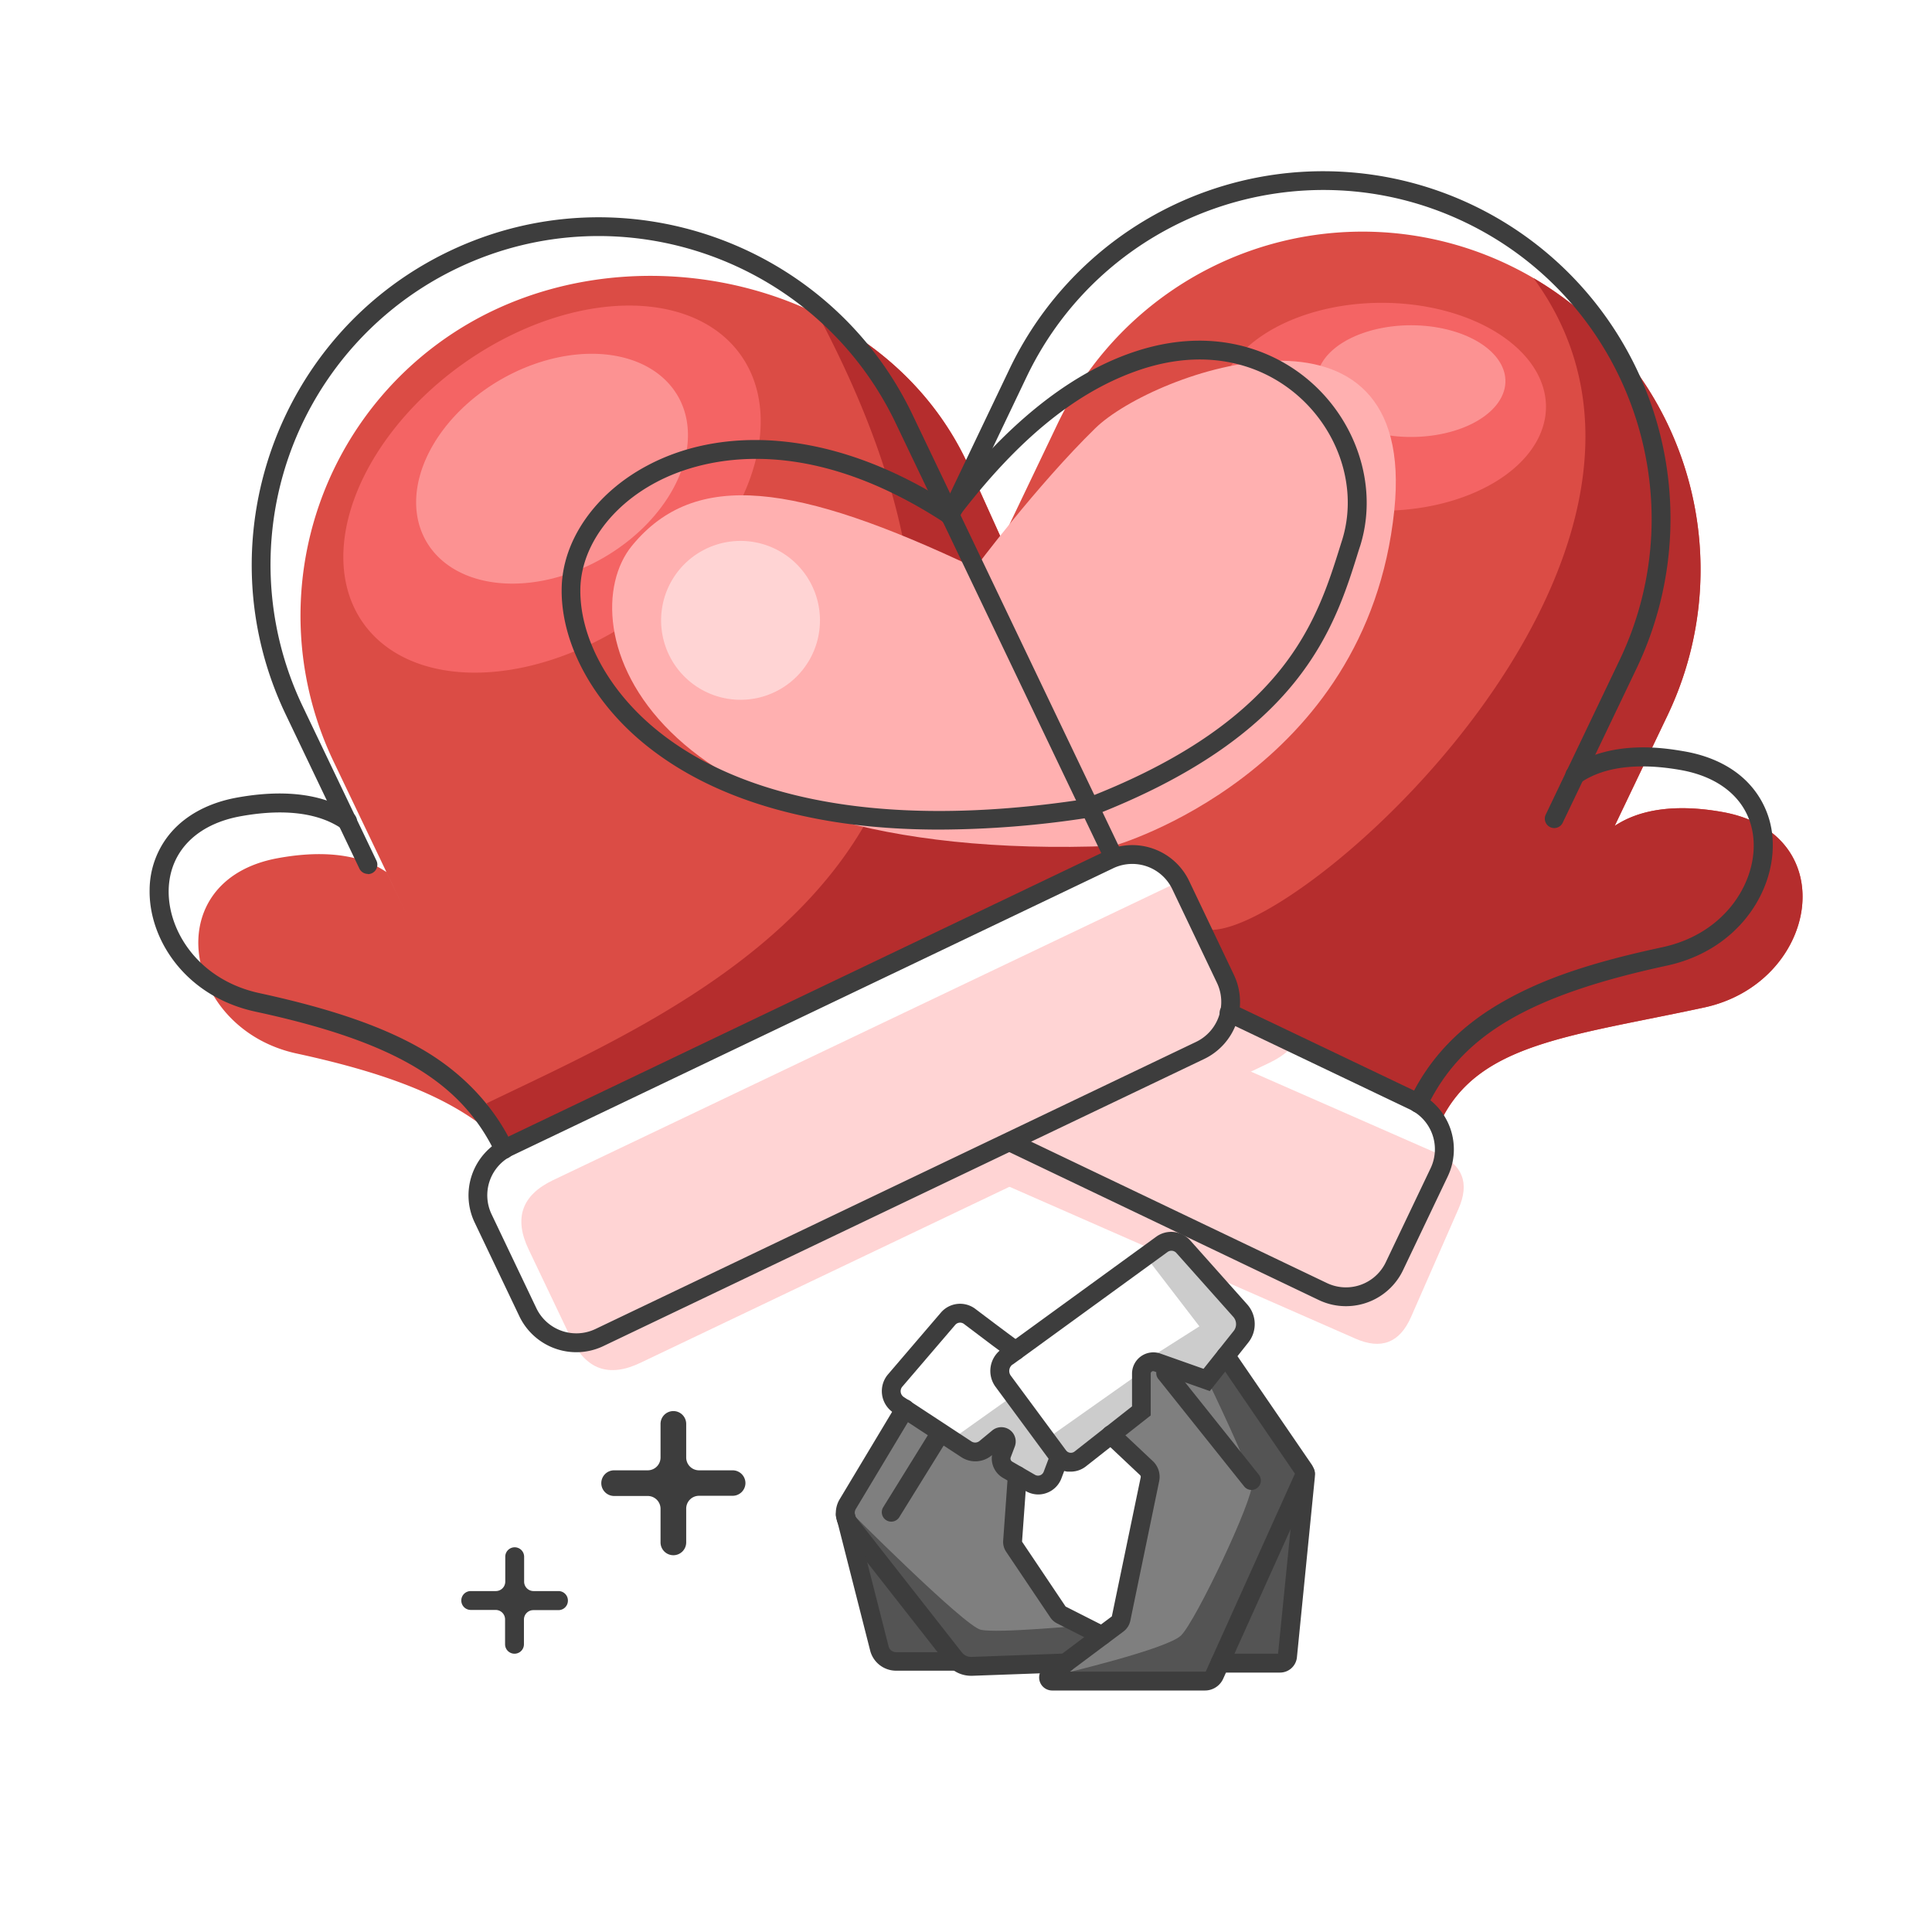 <?xml version="1.0" standalone="no"?><!DOCTYPE svg PUBLIC "-//W3C//DTD SVG 1.1//EN" "http://www.w3.org/Graphics/SVG/1.1/DTD/svg11.dtd"><svg t="1750338390499" class="icon" viewBox="0 0 1024 1024" version="1.1" xmlns="http://www.w3.org/2000/svg" p-id="60049" xmlns:xlink="http://www.w3.org/1999/xlink" width="200" height="200"><path d="M646.6 880.5l34-2.6 10-83.5-44 86.1zM468.8 878.1h36.4l-50-60.3 13.6 60.3z" fill="#545454" p-id="60050"></path><path d="M649.7 718.7l-9.6 11.4-32.9-6.9-0.7 24.7-17.6 12.5 20.6 23.6-15.3 74-8.7 7.8-20.8-10.2-27.5-36.6 2.6-40.5-9.5-6 2.1-10.7-17.4 7.6-35.4-22.6-31.6 55.9 63.3 80.5 57-1.8-10.7 9.6h81.1l52.6-103.9-41.6-68.4z" fill="#7F7F7F" p-id="60051"></path><path d="M543.593 515.557m20.419 8.963l197.6 86.74q20.419 8.963 11.456 29.383l-25.21 57.43q-8.963 20.419-29.383 11.456l-197.6-86.74q-20.419-8.963-11.456-29.383l25.21-57.43q8.963-20.419 29.383-11.456Z" fill="#FFD4D4" p-id="60052"></path><path d="M623.8 656.1l-15.5 11.2 27.4 35.7-23.3 14.8 30.1 16 19.5-37.1-38.2-40.6zM554.8 762.6l-19-22-30.1 21.4 14.2 7.1 14.2-4.9-1.2 12 22.4 8.9 7.2-13.5-5.6-6.5 11 9.9 38.6-27.1-2.8-19.8-48.9 34.5z" fill="#CCCCCC" p-id="60053"></path><path d="M268.315 637.341m24.821-11.839l333.596-159.117q24.821-11.839 36.66 12.982l22.524 47.223q11.839 24.821-12.982 36.66l-333.596 159.117q-24.821 11.839-36.66-12.982l-22.524-47.223q-11.839-24.821 12.982-36.66Z" fill="#FFD4D4" p-id="60054"></path><path d="M913 430.4c-35.7-6.4-51.9 4-57.3 7.4l-11 23.2 39.1-81.8a179.1 179.1 0 0 0-84.4-238.9 179.1 179.1 0 0 0-238.9 84.4l-29.4 61.5-19-42.1c-42.6-89.1-161.6-122-250.9-79.4a179.1 179.1 0 0 0-84.4 238.9l39.1 81.8-11.1-23.2c-5.3-3.5-21.5-13.9-57.3-7.4-64.6 11.6-50.6 90.6 9.8 103.6 53.1 11.5 88.9 26.1 111.8 50.3 3.7 3.9 2.7 1.6 1.2-0.6l320-153.4 10.6-0.7 17.5 5.6 38.3 75.6 106.8 59.3c19.9-41.6 68.8-45.2 139.7-60.5 60.4-13 74.4-92 9.8-103.6z" fill="#DB4C45" p-id="60055"></path><path d="M531.1 286.3l-19-42.1c-16.7-34.9-45-61.2-78.7-77.7C580.9 444.3 371.3 530 257.9 584.8l11.2 23.9 321.3-154-59.3-168.4zM913 430.4c-35.7-6.4-51.9 4-57.3 7.4l-11 23.2 39.1-81.8a179.1 179.1 0 0 0-71-231.8C921.2 295.2 677 508.2 636.7 492l-1.1 1.5 21.1 41.7 106.8 59.3c19.9-41.6 68.8-45.2 139.7-60.5 60.4-13 74.4-92 9.8-103.6z" fill="#B52D2D" p-id="60056"></path><path d="M192.566 330.317a81.4 122.7 54.6 1 0 200.032-142.156 81.4 122.7 54.6 1 0-200.032 142.156Z" fill="#F46464" p-id="60057"></path><path d="M225.915 286.921a54.5 77 60 1 0 133.368-77 54.5 77 60 1 0-133.368 77Z" fill="#FC9292" p-id="60058"></path><path d="M645.4 215.6a87 55.1 0 1 0 174 0 87 55.1 0 1 0-174 0Z" fill="#F46464" p-id="60059"></path><path d="M697.9 202a50 29.6 0 1 0 100 0 50 29.6 0 1 0-100 0Z" fill="#FC9292" p-id="60060"></path><path d="M516.9 301C422 256 368.5 248.4 335 289.2s2.9 169.3 255.4 159.1c0 0 134.1-38.2 148.6-177.8 12.8-123-127.4-73.9-158.5-43.5s-63.6 74-63.6 74z" fill="#FFB0B0" p-id="60061"></path><path d="M649.7 718.7l-8.1 16.1s20.9 43.3 22 51.3-30 73.5-37.7 80.8-64.4 20.6-64.4 20.6l77.2 3.5L692 777.2z" fill="#545454" p-id="60062"></path><path d="M582.3 866.1l-8.3-4.6s-45.4 4.3-54.2 2.3-70.3-63.7-70.3-63.7v6.9l61.8 76.3h51z" fill="#545454" p-id="60063"></path><path d="M195 463.2a5 5 0 0 1-4.5-2.8l-39.1-81.8c-43.8-91.6-4.8-201.8 86.8-245.5s201.8-4.8 245.5 86.8l111.2 232.6a5 5 0 0 1-9 4.3L474.7 224.2c-41.4-86.6-145.6-123.5-232.2-82.1a174.1 174.1 0 0 0-82.1 232.2l39.1 81.8a5 5 0 0 1-4.5 7.2z" fill="#3D3D3D" p-id="60064"></path><path d="M305.5 716.7a33.5 33.5 0 0 1-30.2-19L251.6 648a33.4 33.4 0 0 1 15.8-44.6l318.3-152.2a33.4 33.4 0 0 1 44.6 15.8l23.7 49.7a33.5 33.5 0 0 1-15.8 44.6l-2.2-4.5 2.2 4.5-318.3 152.1a33.3 33.3 0 0 1-14.4 3.3z m294.6-258.8a23.4 23.4 0 0 0-10.1 2.3L271.6 612.4a23.4 23.4 0 0 0-11 31.3l23.7 49.7a23.5 23.5 0 0 0 31.3 11L634 552.2a23.5 23.5 0 0 0 11-31.3l-23.7-49.7a23.5 23.5 0 0 0-21.2-13.3z" fill="#3D3D3D" p-id="60065"></path><path d="M267.1 614.1a5 5 0 0 1-4.5-2.8c-18.3-38.2-53.9-59.3-127.2-75.1-37.4-8.1-56.6-38.6-56.1-64.6a47 47 0 0 1 11.8-30.9c8.1-9.1 20.1-15.4 34.7-18 37.8-6.8 55.2 4.5 60.9 8.2a5 5 0 1 1-5.4 8.4c-4.9-3.2-19.7-12.8-53.6-6.7-23.6 4.2-37.9 18.9-38.3 39.2-0.4 21.9 16.1 47.7 48.2 54.6 37.8 8.2 65.1 17.6 85.9 29.6s38 29.5 48.2 51a5 5 0 0 1-4.5 7.2zM497.8 439.7c-25.7 0-49.4-2.3-71.1-7-36.2-7.7-66.1-21.7-88.8-41.5-25.6-22.4-40.7-52.1-40.2-79.4 0.4-25.5 17.9-50.5 45.5-65.1 20.5-10.9 45.1-15.3 71.1-12.8 30 2.9 61 14.6 92 34.9a5 5 0 0 1-5.5 8.4c-78.2-51.2-133.1-32.2-153-21.6-24.4 12.9-39.8 34.6-40.2 56.5-0.4 24.4 13.4 51.2 36.8 71.7 21.4 18.7 49.7 31.9 84.3 39.3 41.2 8.8 90.4 9 146.1 0.5a5 5 0 1 1 1.5 9.9 523.9 523.9 0 0 1-78.5 6.2z" fill="#3D3D3D" p-id="60066"></path><path d="M823.8 438.9a5 5 0 0 1-4.5-7.2l39.1-81.8c41.4-86.6 4.6-190.8-82.1-232.2s-190.8-4.6-232.2 82.1l-36 75.4a5 5 0 1 1-9-4.3l36-75.4a184.1 184.1 0 1 1 332.3 158.8L828.3 436a5 5 0 0 1-4.5 2.9zM713.3 692.3a33.3 33.3 0 0 1-14.4-3.3l-166.1-79.4a5 5 0 0 1 4.3-9L703.2 680a23.4 23.4 0 0 0 31.3-11l23.7-49.7a23.4 23.4 0 0 0-11-31.3l-97.6-46.6a5 5 0 1 1 4.3-9l97.6 46.6a33.4 33.4 0 0 1 15.8 44.6l-23.7 49.7a33.5 33.5 0 0 1-30.2 19z" fill="#3D3D3D" p-id="60067"></path><path d="M751.7 589.8a5 5 0 0 1-4.5-7.2c10.2-21.4 26-38.1 48.2-51s48.1-21.5 85.9-29.6c32.2-7 48.6-32.8 48.2-54.6-0.4-20.3-14.7-34.9-38.3-39.2-33.9-6.1-48.8 3.5-53.6 6.7a5 5 0 1 1-5.4-8.4c23-15 51.5-9.8 60.9-8.2 14.6 2.6 26.6 8.8 34.7 18a47 47 0 0 1 11.8 30.9c0.5 26-18.7 56.5-56.1 64.6-73.2 15.8-108.9 36.9-127.2 75.1a5 5 0 0 1-4.6 2.9zM575.6 433.5a5 5 0 0 1-1.8-9.7c47.9-18.3 82-40.7 104.3-68.2 19-23.5 26.2-46.8 32.6-67.3l0.7-2.2c10.1-32.7-6.5-69.9-38.6-86.7-14.6-7.6-38.8-14.2-71.2-2.5s-62.2 36.5-92.1 75.2a5 5 0 1 1-7.9-6.1c31.1-40.2 63.6-66.6 96.6-78.5 35.8-12.9 62.8-5.4 79.2 3.1 36.4 18.9 55.1 61.3 43.6 98.5l-0.7 2.1c-12.9 41.7-30.6 98.9-142.9 141.9a5 5 0 0 1-1.8 0.4zM678.3 886.5h-31.7a5 5 0 0 1 0-10h30.8l9.5-94.6-41.3-60.4a5 5 0 0 1 8.3-5.6l41.3 60.3a10.2 10.2 0 0 1 1.7 6.7l-9.5 95.5a9 9 0 0 1-9.1 8.1z" fill="#3D3D3D" p-id="60068"></path><path d="M638.7 896h-81.1a6.9 6.9 0 0 1-4.1-12.4l35.8-26.9 15.3-73.7a1.3 1.3 0 0 0-0.4-1.2l-18.8-17.7a5 5 0 1 1 6.9-7.3l18.8 17.7a11.4 11.4 0 0 1 3.3 10.5l-15.3 74a9.6 9.6 0 0 1-3.6 5.7L567 886h71.7a0.5 0.5 0 0 0 0.5-0.3l48.3-107.2a5 5 0 0 1 9.1 4.1l-48.3 107.2a10.6 10.6 0 0 1-9.6 6.2z" fill="#3D3D3D" p-id="60069"></path><path d="M567.6 780h-1.8a13.1 13.1 0 0 1-8.9-5.3l-29.2-39.6a14.2 14.2 0 0 1 3.1-20l82-59.6a13.5 13.5 0 0 1 18 1.9l30.2 33.9a15.7 15.7 0 0 1 0.6 20.3l-20.4 25.7-29.6-10.5a1.3 1.3 0 0 0-1.7 1.2v22.2l-34.2 26.9a13.1 13.1 0 0 1-8.1 2.9z m-30.9-56.8a4.2 4.2 0 0 0-0.9 6l29.2 39.5a3.2 3.2 0 0 0 4.6 0.6l30.4-23.9V728a11.3 11.3 0 0 1 15-10.6l22.9 8.1 16-20.1a5.8 5.8 0 0 0-0.2-7.4l-30.2-33.9a3.5 3.5 0 0 0-4.7-0.5l-82 59.6z" fill="#3D3D3D" p-id="60070"></path><path d="M550.3 792.1a13.2 13.2 0 0 1-6.6-1.8l-12.1-7a11.9 11.9 0 0 1-5.8-12.1l-0.2 0.2a13.5 13.5 0 0 1-16.1 0.9l-35.9-23.5a13.7 13.7 0 0 1-2.9-20.4l28-32.7a13.4 13.4 0 0 1 18.2-2c15.2 11.5 22.1 16.6 23.6 17.6a5 5 0 0 1 0.8 8.6c-3 2.2-5.5 0.4-8.5-1.8l-6.4-4.7-15.5-11.7a3.4 3.4 0 0 0-4.6 0.5l-28 32.7a3.7 3.7 0 0 0 0.8 5.6l35.8 23.5a3.6 3.6 0 0 0 4.2-0.2l6.9-5.7a7.6 7.6 0 0 1 11.9 8.5l-2.2 5.8a1.9 1.9 0 0 0 0.8 2.3l12.1 7a3.2 3.2 0 0 0 4.6-1.7l3.5-9.3a5 5 0 1 1 9.4 3.5l-3.5 9.3a13.2 13.2 0 0 1-12.4 8.6z m-14.9-80.4z m0 0z m1-0.6l-1 0.6z" fill="#3D3D3D" p-id="60071"></path><path d="M514.6 888.2a16.2 16.2 0 0 1-12.7-6.2L446 810.7a14.2 14.2 0 0 1-1-16l30.3-50.5a5 5 0 1 1 8.6 5.1l-30.3 50.5a4.2 4.2 0 0 0 0.3 4.7l55.9 71.3a6.2 6.2 0 0 0 5.1 2.4l49.7-1.8a5 5 0 1 1 0.4 10l-49.7 1.8z" fill="#3D3D3D" p-id="60072"></path><path d="M584.2 871.9a5 5 0 0 1-2.3-0.5l-21.7-11a9.3 9.3 0 0 1-3.5-3.1l-23.4-34.8a9.4 9.4 0 0 1-1.6-5.9l2.5-34.9a5 5 0 0 1 10 0.7l-2.5 34.7 23.1 34.4 21.5 10.9a5 5 0 0 1-2.3 9.5zM507 885.5h-32.1a14.2 14.2 0 0 1-13.6-10.3l-18.1-71.1a5 5 0 0 1 9.7-2.5l18.1 71.1a4.1 4.1 0 0 0 4 3h32a5 5 0 0 1 0 10zM296 843.3h-13.2a5 5 0 0 1-5-5v-13.2a5 5 0 0 0-5-5 5 5 0 0 0-5 5v13.2a5 5 0 0 1-5 5h-13.3a5 5 0 0 0-5 5 5 5 0 0 0 5 5h13.2a5 5 0 0 1 5 5v13.2a5 5 0 0 0 5 5 5 5 0 0 0 5-5v-13.1a5 5 0 0 1 5-5H296a5 5 0 0 0 5-5 5 5 0 0 0-5-5.1zM388.3 779.3h-17.8a6.8 6.8 0 0 1-6.8-6.8v-17.8a6.8 6.8 0 0 0-6.8-6.8 6.8 6.8 0 0 0-6.8 6.8v17.8a6.8 6.8 0 0 1-6.8 6.8h-17.8a6.8 6.8 0 0 0-6.8 6.8 6.8 6.8 0 0 0 6.8 6.8h17.8a6.8 6.8 0 0 1 6.8 6.8v17.8a6.8 6.8 0 0 0 6.8 6.8 6.8 6.8 0 0 0 6.8-6.8v-17.9a6.8 6.8 0 0 1 6.8-6.8h17.8a6.8 6.8 0 0 0 6.8-6.8 6.8 6.8 0 0 0-6.8-6.7zM663.3 789.7a5 5 0 0 1-3.9-1.9l-45.2-56.6a5 5 0 1 1 7.8-6.2l45.2 56.6a5 5 0 0 1-3.9 8.1zM472.3 806.5a5 5 0 0 1-4.2-7.6l25.4-41a5 5 0 1 1 8.5 5.3l-25.4 41a5 5 0 0 1-4.3 2.3z" fill="#3D3D3D" p-id="60073"></path><path d="M392.5 328.8m-42.1 0a42.1 42.1 0 1 0 84.2 0 42.1 42.1 0 1 0-84.2 0Z" fill="#FFD4D4" p-id="60074"></path></svg>